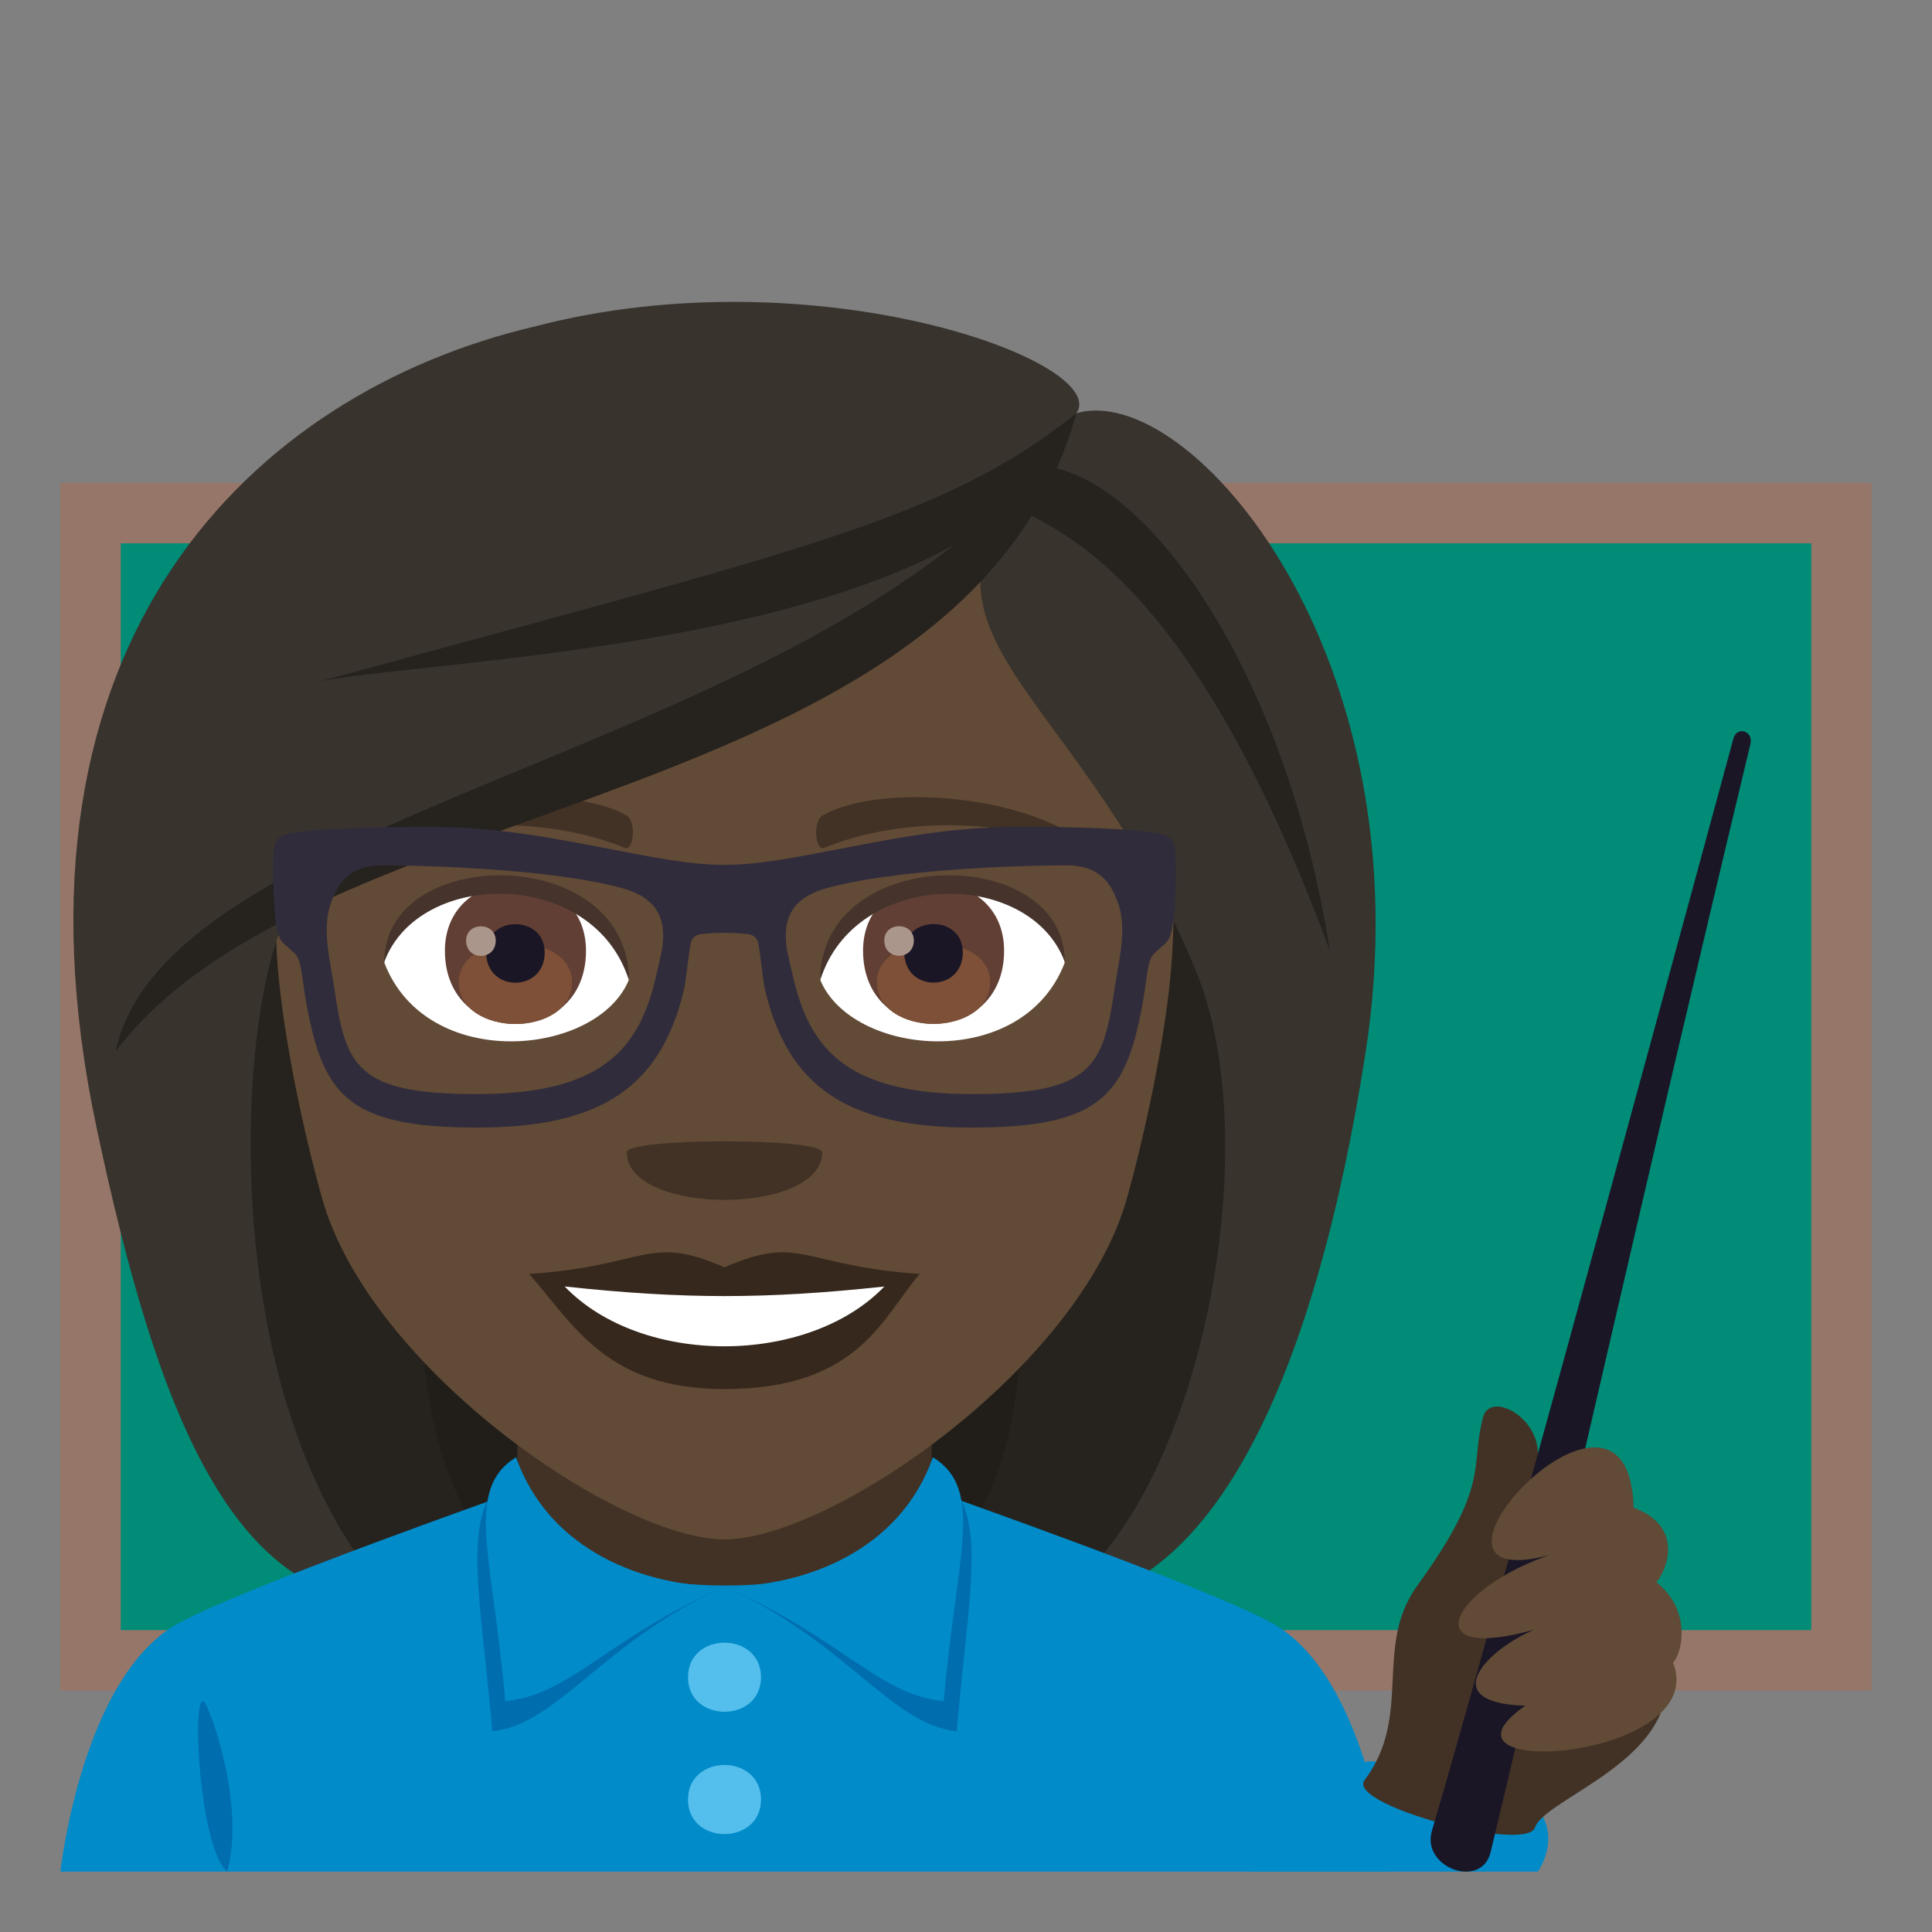 <?xml version="1.0" encoding="utf-8"?>
<!-- Generator: Adobe Illustrator 19.0.0, SVG Export Plug-In . SVG Version: 6.00 Build 0)  -->
<svg version="1.1" id="Layer_1" xmlns="http://www.w3.org/2000/svg" xmlns:xlink="http://www.w3.org/1999/xlink" x="0px" y="0px"
	 width="64px" height="64px" viewBox="0 0 64 64" enable-background="new 0 0 64 64" xml:space="preserve">
<rect x="0" y="0" width="64" height="64" fill="#808080" stroke="none"/>
<rect x="2" y="15.999" fill="#967668" width="60" height="40"/>
<rect x="4" y="17.999" fill="#008C76" width="56" height="36"/>
<path fill="#211E1A" d="M12.385,20.247c-7.83,33.609-7.113,32.89,9.369,32.89C12.633,46.755,30.105,19.79,12.385,20.247z"/>
<path fill="#26221E" d="M9.561,19.727c-5.715,25.534-0.785,32.093,3.592,33.41h5.018C6.434,44.867,24.781,19.225,9.561,19.727z"/>
<path fill="#211E1A" d="M35.422,20.246c7.83,33.609,7.113,32.89-9.369,32.89C34.439,48.015,17.699,19.788,35.422,20.246z"/>
<path fill="#26221E" d="M38.244,19.726c8.354,23.231-0.018,32.334-3.592,33.41h-5.016C41.375,45.542,23.027,19.223,38.244,19.726z"
	/>
<path fill="#423225" d="M17.139,52.122c0,5.17,13.721,5.17,13.721,0c0-3.156,0-4.777,0-4.777H17.139
	C17.139,47.345,17.139,48.048,17.139,52.122z"/>
<path fill="#614A36" d="M24,12.17c-10.434,0-15.459,8.497-14.83,19.422c0.127,2.196,0.738,5.364,1.492,8.079
	C12.226,45.314,20.484,50.995,24,50.995c3.514,0,11.773-5.682,13.338-11.324c0.752-2.715,1.363-5.883,1.494-8.079
	C39.459,20.667,34.436,12.17,24,12.17z"/>
<path fill="#FFFFFF" d="M35.271,31.89c-1.395,3.648-7.066,3.114-8.104,0.56C27.955,28.347,34.506,27.995,35.271,31.89z"/>
<path fill="#FFFFFF" d="M12.731,31.89c1.392,3.648,7.066,3.115,8.105,0.56C20.047,28.347,13.498,27.995,12.731,31.89z"/>
<path fill="#36281D" d="M24,41.983c-2.535-1.114-2.557-0.046-6.471,0.218c1.471,1.668,2.551,3.814,6.469,3.814
	c4.496,0,5.256-2.438,6.473-3.814C26.555,41.937,26.537,40.869,24,41.983z"/>
<path fill="#FFFFFF" d="M18.705,42.616c2.557,2.66,8.066,2.625,10.59,0.002C25.361,43.04,22.641,43.04,18.705,42.616z"/>
<path fill="#423225" d="M35.498,27.623c-2.35-1.4-6.566-1.572-8.236-0.617c-0.354,0.192-0.258,1.205,0.047,1.079
	c2.381-0.992,6.006-1.041,8.24,0.105C35.848,28.341,35.854,27.828,35.498,27.623z"/>
<path fill="#423225" d="M12.502,27.623c2.35-1.4,6.566-1.572,8.238-0.617c0.354,0.192,0.26,1.205-0.049,1.079
	c-2.381-0.992-6.004-1.043-8.238,0.105C12.152,28.341,12.148,27.828,12.502,27.623z"/>
<path fill="#423225" d="M27.236,38.17c0,2.104-6.473,2.104-6.473,0C20.764,37.687,27.236,37.687,27.236,38.17z"/>
<path fill="#38332D" d="M35.658,13.69c-7.314,7.497-0.332,7.981,3.979,18.521c2.416,5.905,0.023,18.025-4.984,20.927
	c5.551,0,8.932-7.685,10.58-18.253C47.291,21.677,39.375,12.586,35.658,13.69z"/>
<path fill="#38332D" d="M17.699,10.819C8.422,13.001-0.227,21.201,3.195,37.334c2.019,9.538,4.51,15.803,9.957,15.803
	C7.08,46.847,7.793,33.581,9.519,30.28c8.801-5.236,23.852-9.203,26.139-16.59C36.82,11.985,26.982,8.386,17.699,10.819z"/>
<path fill="#26221E" d="M10.592,22.572c3.924-0.796,22.691-1.171,25.066-8.882C31.223,17.225,26.627,18.188,10.592,22.572z"/>
<path fill="#26221E" d="M3.826,34.837c6.584-8.784,28.144-7.814,31.832-21.147C28.498,24.88,5.627,26.394,3.826,34.837z"/>
<path fill="#26221E" d="M33.488,15.518c-1.697,2.676,4.205-1.257,10.566,15.983C42.486,21.422,37.109,14.483,33.488,15.518z"/>
<path fill="#613F34" d="M28.59,31.494c0,3.231,4.672,3.231,4.672,0C33.262,28.495,28.59,28.495,28.59,31.494z"/>
<path fill="#7D5037" d="M29.051,32.527c0,1.854,3.748,1.854,3.748,0C32.799,30.808,29.051,30.808,29.051,32.527z"/>
<path fill="#1A1626" d="M29.955,31.544c0,1.342,1.939,1.342,1.939,0C31.895,30.299,29.955,30.299,29.955,31.544z"/>
<path fill="#AB968C" d="M29.293,31.153c0,0.678,0.979,0.678,0.979,0C30.271,30.524,29.293,30.524,29.293,31.153z"/>
<path fill="#613F34" d="M14.738,31.498c0,3.23,4.674,3.23,4.674,0C19.412,28.498,14.738,28.498,14.738,31.498z"/>
<path fill="#7D5037" d="M15.201,32.532c0,1.853,3.748,1.853,3.748,0C18.949,30.812,15.201,30.812,15.201,32.532z"/>
<path fill="#1A1626" d="M16.105,31.549c0,1.341,1.939,1.341,1.939,0C18.045,30.304,16.105,30.304,16.105,31.549z"/>
<path fill="#AB968C" d="M15.441,31.158c0,0.678,0.981,0.678,0.981,0C16.422,30.529,15.441,30.529,15.441,31.158z"/>
<path fill="#45332C" d="M35.271,31.862c0-3.919-8.104-3.919-8.104,0.621C28.324,28.757,34.113,28.757,35.271,31.862z"/>
<path fill="#45332C" d="M12.731,31.862c0-3.919,8.105-3.919,8.105,0.62C19.678,28.756,13.887,28.756,12.731,31.862z"/>
<path fill="#302C3B" d="M37.914,27.542c-0.514-0.069-2.125-0.153-4.078-0.153c-2.24,0-4.027,0.351-5.787,0.688
	C26.301,28.412,25.137,28.65,24,28.65c-1.139,0-2.301-0.237-4.049-0.573c-1.762-0.337-3.549-0.688-5.789-0.688
	c-1.953,0-3.564,0.084-4.078,0.153c-1.031,0.14-1.031,0.14-1.031,1.384c0,1.82,0.191,2.136,0.271,2.245
	c0.109,0.147,0.416,0.351,0.516,0.507c0.147,0.228,0.199,0.931,0.27,1.338c0.557,3.22,1.324,4.336,5.703,4.336
	c4.078,0,6.086-1.325,6.851-4.6c0.059-0.245,0.16-1.29,0.223-1.533c0.025-0.096,0.106-0.241,0.318-0.274
	c0.281-0.03,0.539-0.044,0.795-0.044c0.256,0,0.512,0.014,0.795,0.044c0.211,0.033,0.293,0.179,0.318,0.274
	c0.06,0.243,0.164,1.288,0.221,1.533c0.766,3.274,2.773,4.6,6.854,4.6c4.379,0,5.146-1.116,5.701-4.336
	c0.07-0.407,0.123-1.11,0.27-1.338c0.1-0.156,0.406-0.359,0.516-0.507c0.08-0.109,0.271-0.425,0.271-2.245
	C38.945,27.682,38.945,27.682,37.914,27.542z M21.92,31.505c-0.055,0.264-0.123,0.57-0.217,0.96
	c-0.549,2.27-1.762,3.779-5.891,3.779c-4.002,0-4.357-0.914-4.734-3.481c-0.139-0.957-0.441-2.017-0.096-2.908
	c0.191-0.495,0.519-1.19,1.678-1.19c0.846,0,5.027,0.06,7.602,0.667C21.012,29.508,22.232,29.817,21.92,31.505z M36.92,32.763
	c-0.377,2.567-0.732,3.481-4.732,3.481c-4.131,0-5.344-1.51-5.891-3.779c-0.096-0.39-0.164-0.696-0.219-0.96
	c-0.313-1.688,0.908-1.997,1.66-2.174c2.572-0.607,6.754-0.667,7.6-0.667c1.158,0,1.488,0.695,1.678,1.19
	C37.361,30.746,37.061,31.806,36.92,32.763z"/>
<path fill="#018BC9" d="M5.904,53.777c2.197-1.214,11.33-4.418,11.33-4.418c0,4.217,13.604,4.217,13.604,0
	c0,0,9.123,3.196,11.31,4.414C45.328,55.538,46,61.999,46,61.999H2C2,61.999,2.709,55.533,5.904,53.777"/>
<path fill="#006DAE" d="M7.523,61.999c0.469-1.629-0.082-4.106-0.668-5.469C6.313,55.259,6.518,61.105,7.523,61.999"/>
<path fill="#006DAE" d="M24,52.556c-2.643,0-5.969-0.592-7.07-3.701c-1.733,1.07-1.035,3.701-0.621,8.494
	C18.473,57.138,20.004,54.345,24,52.556z"/>
<path fill="#018BC9" d="M24,52.556c-2.643,0-5.807-1.172-6.906-4.282c-1.73,1.07-0.77,3.285-0.355,8.077
	C18.902,56.142,20.004,54.345,24,52.556z"/>
<path fill="#006DAE" d="M24.002,52.556c2.641,0,5.969-0.592,7.068-3.701c1.732,1.07,1.033,3.701,0.623,8.494
	C29.527,57.138,27.998,54.345,24.002,52.556z"/>
<path fill="#018BC9" d="M24.002,52.556c2.641,0,5.803-1.172,6.902-4.282c1.734,1.07,0.769,3.285,0.359,8.077
	C29.098,56.142,27.998,54.345,24.002,52.556z"/>
<path fill="#54BFED" d="M22.791,55.56c0,1.525,2.418,1.525,2.418,0C25.209,54.035,22.791,54.035,22.791,55.56z"/>
<path fill="#54BFED" d="M22.791,59.613c0,1.524,2.418,1.524,2.418,0C25.209,58.085,22.791,58.085,22.791,59.613z"/>
<path fill="#018BC9" d="M50.943,61.999h-9.494c0,0,2.467-3.709,4-3.65C53.352,58.648,50.943,61.999,50.943,61.999z"/>
<path fill="#423225" d="M49.131,46.943c0.275-1.021,2.531,0.359,1.584,2.049c-0.383,0.682,4.74,6.136,4.424,7.381
	c-0.566,2.24-4.002,3.311-4.289,4.165c-0.287,0.854-6.27-0.745-5.647-1.569c1.611-2.136,0.281-4.418,1.75-6.447
	C49.408,49.132,48.678,48.615,49.131,46.943z"/>
<path fill="#1A1626" d="M57.986,24.641c0.102-0.425-0.449-0.601-0.564-0.177c-3.199,11.794-8.326,30.554-9.988,36.186
	c-0.359,1.221,1.644,1.945,1.943,0.709C51.525,52.453,54.242,40.247,57.986,24.641z"/>
<path fill="#614A36" d="M54.115,49.947c1.67,0.607,1.117,2.049,0.754,2.463c1.168,0.939,0.869,2.323,0.555,2.663
	c1.248,3.254-8.498,3.936-4.9,1.432c-2.969-0.096-1.285-1.849,0.289-2.515c-4.01,1.105-2.705-1.377,0.508-2.473
	C45.813,52.966,53.971,44.142,54.115,49.947z"/>
</svg>
